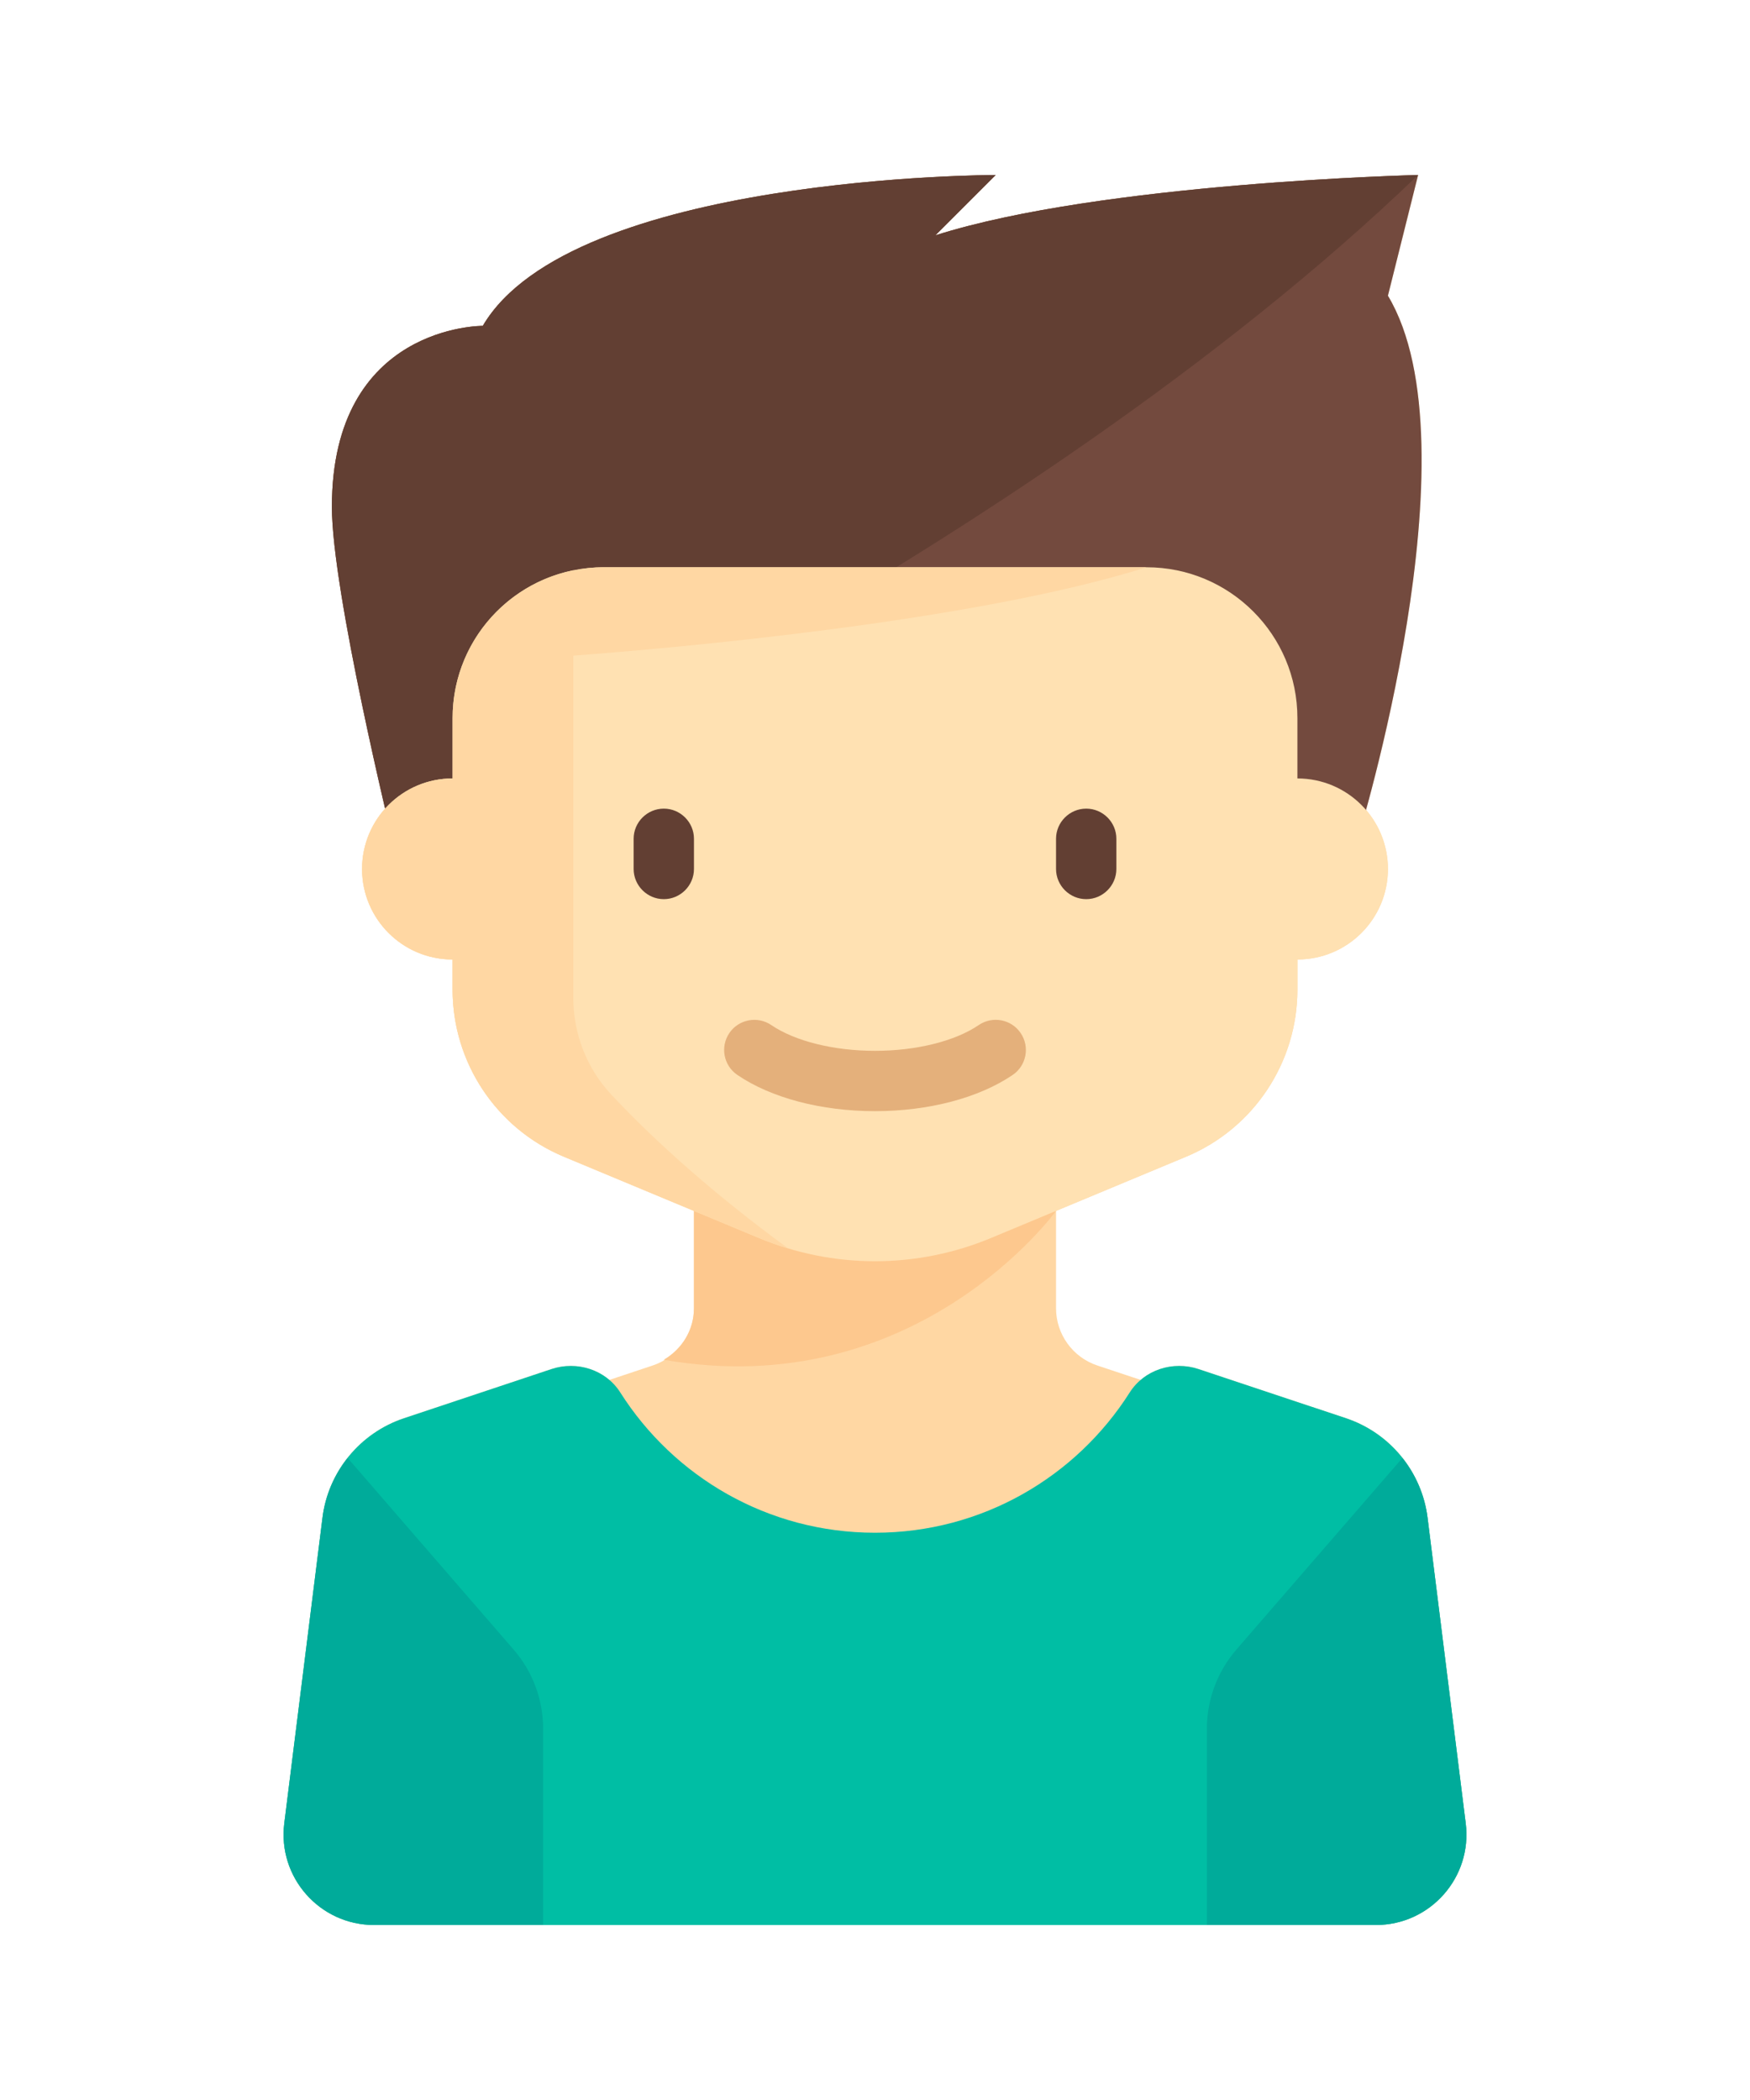 <svg width="40" height="48" viewBox="0 0 40 48" fill="none" xmlns="http://www.w3.org/2000/svg">
<g filter="url(#filter0_d)">
<path d="M33.502 37.674L32.63 30.691C32.498 29.636 31.772 28.752 30.765 28.416L27.398 27.294C26.936 27.139 26.429 27.238 26.073 27.541L25.081 27.211C24.518 27.023 24.138 26.496 24.138 25.902V23.678L27.109 22.44C28.651 21.798 29.655 20.291 29.655 18.621V17.931C30.798 17.931 31.724 17.005 31.724 15.862C31.724 15.347 31.535 14.876 31.224 14.513C31.809 12.383 33.454 5.642 31.724 2.759L32.414 0C32.414 0 25.172 0.172 21.379 1.379L22.759 0C22.759 0 13.06 0 11.035 3.448L11.034 3.448C11.034 3.448 7.586 3.42 7.586 7.586C7.586 9.111 8.437 12.919 8.802 14.484C8.475 14.85 8.276 15.333 8.276 15.862C8.276 17.005 9.202 17.931 10.345 17.931V18.621C10.345 20.291 11.349 21.798 12.891 22.44L15.862 23.678V25.902C15.862 26.496 15.482 27.023 14.919 27.211L13.928 27.541C13.571 27.238 13.064 27.14 12.602 27.294L9.236 28.416C8.228 28.752 7.502 29.637 7.371 30.691L6.498 37.674C6.343 38.909 7.306 40 8.551 40H8.57H31.43H31.449C32.694 40 33.657 38.909 33.502 37.674Z" fill="#FFD7A3"/>
<path d="M24.138 23.678L15.862 23.678V25.902C15.862 26.399 15.587 26.836 15.171 27.08C20.955 28.092 24.138 23.678 24.138 23.678Z" fill="#FDC88E"/>
<path d="M8.966 15.172C8.966 15.172 7.586 9.528 7.586 7.586C7.586 3.42 11.035 3.448 11.035 3.448L11.035 3.448C13.061 0 22.759 0 22.759 0L21.38 1.379C25.173 0.172 32.414 0 32.414 0L31.724 2.759C33.793 6.207 31.035 15.172 31.035 15.172H8.966Z" fill="#734A3E"/>
<path d="M22.759 0C22.759 0 13.061 0 11.035 3.448L11.035 3.448C11.035 3.448 7.586 3.42 7.586 7.586C7.586 9.528 8.966 15.172 8.966 15.172C8.966 15.172 23.305 8.764 32.414 0C32.414 0 25.173 0.172 21.38 1.379L22.759 0Z" fill="#623F33"/>
<path d="M29.655 13.793V12.414C29.655 10.509 28.111 8.966 26.207 8.966H13.793C11.889 8.966 10.345 10.509 10.345 12.414V13.793C9.202 13.793 8.276 14.719 8.276 15.862C8.276 17.005 9.202 17.931 10.345 17.931V18.621C10.345 20.291 11.349 21.798 12.891 22.44L17.347 24.297C18.188 24.647 19.089 24.828 20 24.828C20.91 24.828 21.812 24.647 22.652 24.297L27.109 22.44C28.651 21.798 29.655 20.291 29.655 18.621V17.931C30.798 17.931 31.724 17.005 31.724 15.862C31.724 14.719 30.798 13.793 29.655 13.793Z" fill="#FFE1B2"/>
<path d="M15.173 16.552C14.793 16.552 14.483 16.241 14.483 15.862V15.172C14.483 14.793 14.793 14.483 15.173 14.483C15.552 14.483 15.862 14.793 15.862 15.172V15.862C15.862 16.241 15.552 16.552 15.173 16.552Z" fill="#623F33"/>
<path d="M24.828 16.552C24.448 16.552 24.138 16.241 24.138 15.862V15.172C24.138 14.793 24.448 14.483 24.828 14.483C25.207 14.483 25.517 14.793 25.517 15.172V15.862C25.517 16.241 25.207 16.552 24.828 16.552Z" fill="#623F33"/>
<path d="M20 21.398C18.774 21.398 17.627 21.096 16.854 20.57C16.539 20.356 16.457 19.927 16.671 19.612C16.885 19.298 17.315 19.216 17.629 19.43C18.172 19.799 19.058 20.019 20 20.019C20.942 20.019 21.829 19.799 22.371 19.43C22.686 19.215 23.115 19.297 23.329 19.612C23.543 19.927 23.462 20.356 23.147 20.57C22.373 21.096 21.226 21.398 20 21.398Z" fill="#E4B07B"/>
<path d="M33.502 37.674L32.63 30.691C32.498 29.636 31.772 28.752 30.765 28.416L27.398 27.294C26.812 27.098 26.153 27.307 25.822 27.828C24.599 29.755 22.45 31.034 20 31.034C17.55 31.034 15.401 29.755 14.178 27.828C13.847 27.307 13.188 27.098 12.602 27.294L9.236 28.416C8.228 28.752 7.502 29.636 7.371 30.691L6.498 37.674C6.343 38.909 7.306 40 8.551 40H31.45C32.694 40 33.657 38.909 33.502 37.674Z" fill="#00BEA4"/>
<path d="M7.946 29.325C7.639 29.712 7.434 30.181 7.371 30.691L6.498 37.674C6.343 38.909 7.306 40 8.551 40H12.414V35.511C12.414 34.848 12.175 34.207 11.74 33.705L7.946 29.325Z" fill="#00AB9A"/>
<path d="M32.055 29.325C32.361 29.712 32.566 30.181 32.63 30.691L33.502 37.674C33.657 38.909 32.694 40 31.45 40H27.586V35.511C27.586 34.848 27.826 34.207 28.26 33.705L32.055 29.325Z" fill="#00AB9A"/>
<path d="M13.965 21.011C13.406 20.412 13.104 19.621 13.104 18.802V10.986C15.299 10.822 22.219 10.223 26.207 8.966H13.793C13.556 8.966 13.326 8.993 13.104 9.041V9.035C11.53 9.355 10.345 10.746 10.345 12.414V13.793C9.202 13.793 8.276 14.719 8.276 15.862C8.276 17.005 9.202 17.931 10.345 17.931V18.621C10.345 20.291 11.349 21.798 12.891 22.44L17.347 24.297C17.565 24.388 17.788 24.466 18.013 24.534C16.044 23.093 14.733 21.834 13.965 21.011Z" fill="#FFD7A3"/>
</g>
<defs>
<filter id="filter0_d" x="-4" y="0" width="48" height="48" filterUnits="userSpaceOnUse" color-interpolation-filters="sRGB">
<feFlood flood-opacity="0" result="BackgroundImageFix"/>
<feColorMatrix in="SourceAlpha" type="matrix" values="0 0 0 0 0 0 0 0 0 0 0 0 0 0 0 0 0 0 127 0"/>
<feOffset dy="4"/>
<feGaussianBlur stdDeviation="2"/>
<feColorMatrix type="matrix" values="0 0 0 0 0 0 0 0 0 0 0 0 0 0 0 0 0 0 0.25 0"/>
<feBlend mode="normal" in2="BackgroundImageFix" result="effect1_dropShadow"/>
<feBlend mode="normal" in="SourceGraphic" in2="effect1_dropShadow" result="shape"/>
</filter>
</defs>
</svg>
